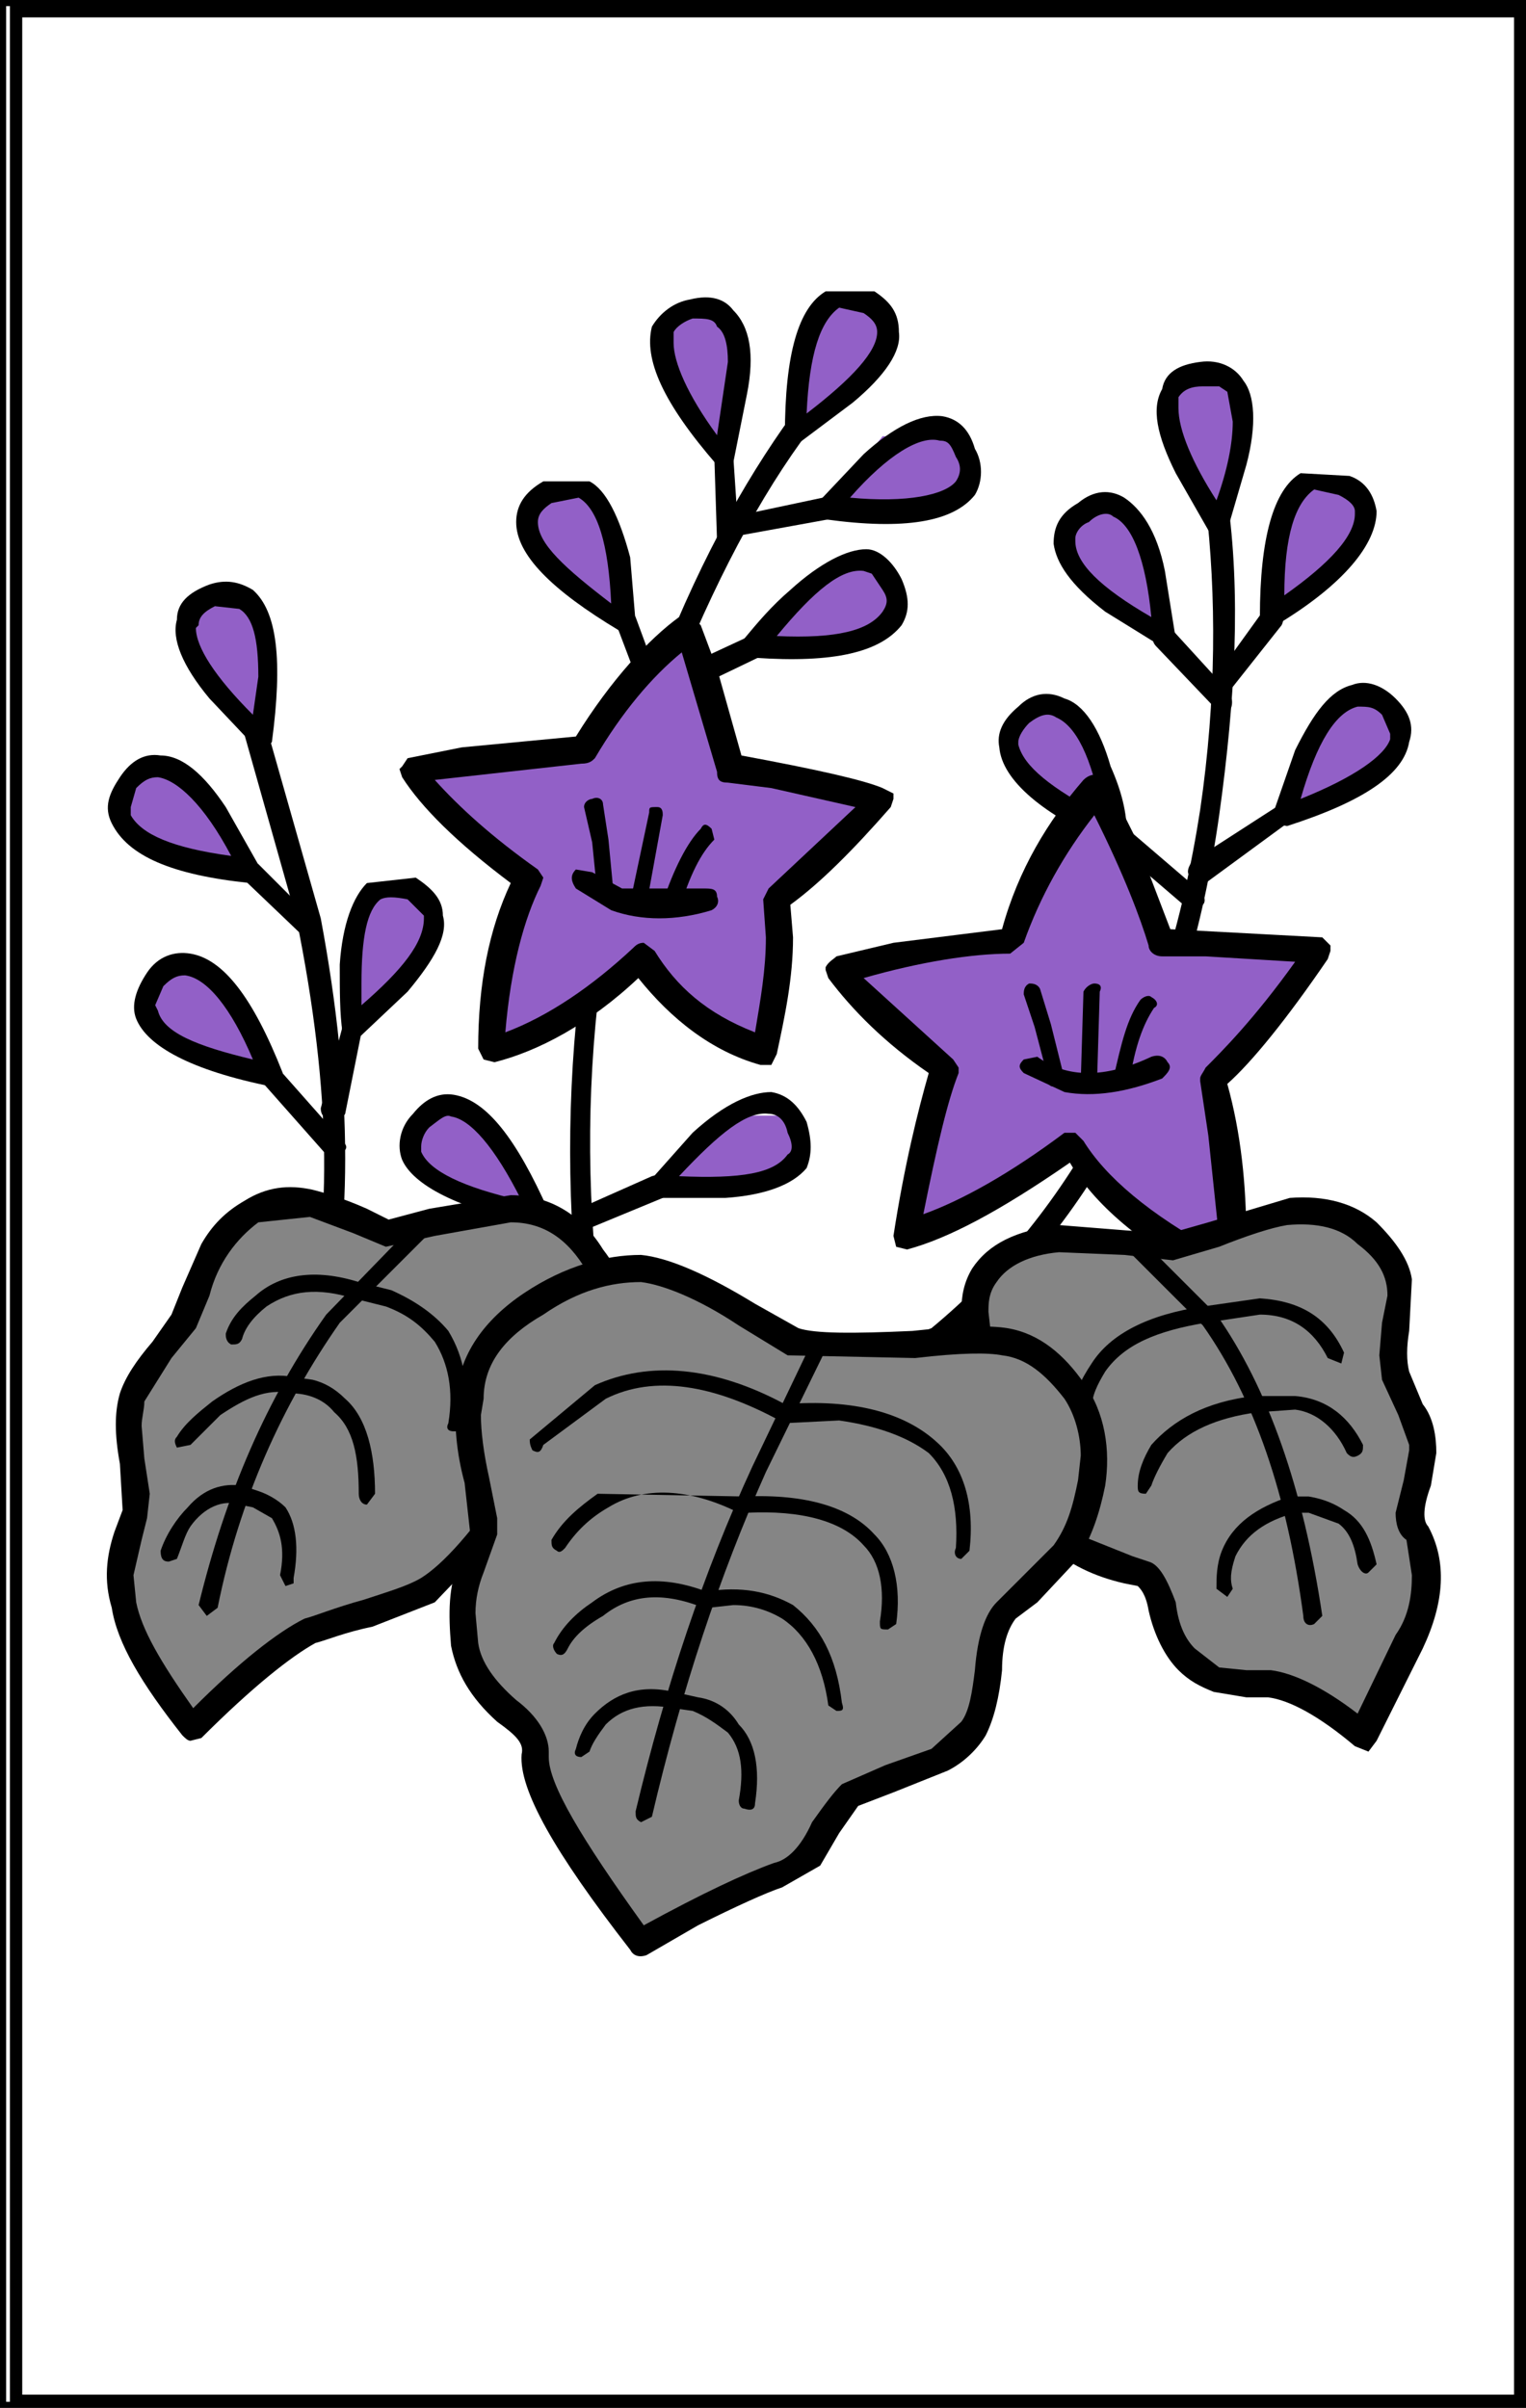 <?xml version="1.0" encoding="utf-8"?>
<!-- Generator: Adobe Illustrator 13.0.0, SVG Export Plug-In . SVG Version: 6.00 Build 14948)  -->
<!DOCTYPE svg PUBLIC "-//W3C//DTD SVG 1.1//EN" "http://www.w3.org/Graphics/SVG/1.1/DTD/svg11.dtd">
<svg version="1.1" id="圖層_1" xmlns="http://www.w3.org/2000/svg" xmlns:xlink="http://www.w3.org/1999/xlink" x="0px" y="0px"
	 width="372px" height="587px" viewBox="0 0 372 587" enable-background="new 0 0 372 587" xml:space="preserve">
<rect x="0" y="0" width="372" height="587" fill="#333333" stroke="none"/>
<rect width="372" height="587" style="fill:rgb(255,255,255);stroke-width:3;stroke:rgb(0,0,0)" />
<rect width="372" height="587" style="fill:rgb(255,255,255);stroke-width:3;stroke:rgb(0,0,0)" />
<rect width="372" height="587" style="fill:rgb(255,255,255);stroke-width:3;stroke:rgb(0,0,0)" />
<path id="PATH77" fill="none" stroke="#000000" stroke-width="3" stroke-miterlimit="100" d="M370.59,585.26H3.92V2.74h366.67
	V585.26L370.59,585.26z"/>
<g>
	<g>
		<path d="M61.65,165.646c0-1.984-1.983-1.984-3.308-1.984c-1.984,0.659-1.984,1.984-1.984,3.967l15.879,56.242
			c8.601,42.35,9.263,77.416,0.663,105.208c0,1.983,0,3.308,1.983,3.308c1.325,1.318,3.309,0,3.309-1.324
			c7.941-29.109,7.941-64.842,0-107.191L61.65,165.646z"/>
	</g>
	<g>
		<path fill="#9260C7" d="M64.296,180.204l0.663-19.85c-0.663-13.233-5.292-17.866-13.233-14.558
			c-8.601,2.643-8.601,9.259-1.321,19.85L64.296,180.204z"/>
	</g>
	<g>
		<path d="M61.65,143.812c-3.308-1.99-6.617-2.649-10.587-1.324c-5.292,1.983-7.938,4.633-7.938,8.6
			c-1.324,4.633,1.322,11.25,7.938,19.191l11.25,11.909l2.646,0.666l1.325-1.99C68.929,161.013,67.604,149.104,61.65,143.812z
			 M52.387,147.78l5.955,0.659c3.308,1.99,4.633,7.282,4.633,16.542l-1.325,9.266c-9.263-9.266-13.896-16.542-13.896-21.168
			l0.662-0.666C48.417,150.429,49.741,149.104,52.387,147.78z"/>
	</g>
	<g>
		<path fill="#9260C7" d="M61.65,212.628l-10.587-17.207c-7.938-9.925-14.555-11.25-19.85-4.633
			c-4.63,7.275-1.321,12.574,10.587,17.201L61.65,212.628z"/>
	</g>
	<g>
		<path d="M55.033,196.746c-5.292-7.941-10.587-12.574-15.879-12.574c-3.971-0.659-7.279,1.325-9.925,5.298
			c-2.646,3.967-3.971,7.276-1.984,11.243c3.968,7.941,14.555,12.574,33.743,14.558l1.987-1.325l0.663-1.984L55.033,196.746z
			 M31.875,198.729v-1.983l1.325-4.633c1.984-1.984,3.308-2.643,5.292-2.643c4.633,0.659,11.25,6.617,17.866,19.185
			C41.8,206.67,34.521,203.362,31.875,198.729z"/>
	</g>
	<g>
		<path d="M62.975,210.638c-1.325-0.659-2.646-0.659-3.308,0c-1.325,1.325-1.325,2.649,0,3.968l14.555,13.899h3.308
			c1.325-1.325,1.325-1.984,0-3.309L62.975,210.638z"/>
	</g>
	<g>
		<path fill="#9260C7" d="M86.133,231.147c-1.324,5.958-1.324,12.574,0,19.85l13.896-14.552c7.938-9.925,7.938-16.542,0-19.85
			C92.087,213.287,87.455,218.579,86.133,231.147z"/>
	</g>
	<g>
		<path d="M101.35,213.946l-11.909,1.325c-3.309,3.308-5.955,9.925-6.617,19.85c0,6.617,0,11.909,0.662,16.542l1.322,1.984
			l2.646-0.659l11.912-11.25c6.617-7.941,9.925-13.899,8.601-18.525C107.967,219.245,105.321,216.596,101.35,213.946z
			 M103.337,223.212v0.659c0,5.958-5.295,12.574-15.22,21.175v-5.292c0-11.25,1.325-17.866,4.633-20.509
			c1.322-0.666,3.309-0.666,6.617,0L103.337,223.212z"/>
	</g>
	<g>
		<path d="M86.133,248.354c-1.324,0-1.987,0-2.646,1.984l-5.295,19.85c0,1.325,0.662,2.649,2.646,2.649
			c1.325,0.659,2.649,0,3.308-1.325l3.971-19.85C88.779,249.679,88.117,248.354,86.133,248.354z"/>
	</g>
	<g>
		<path fill="#9260C7" d="M66.283,262.912c-1.987-6.617-5.295-13.233-9.263-17.866c-7.279-11.25-13.896-13.233-19.191-6.617
			c-5.955,6.617-2.646,13.233,9.266,17.866C53.05,259.604,59.667,261.587,66.283,262.912z"/>
	</g>
	<g>
		<path d="M46.433,232.478c-3.971-0.666-7.941,0.659-10.587,4.626c-2.646,3.968-3.971,7.941-2.646,11.25
			c2.646,6.617,13.233,12.568,33.083,16.542l1.983-0.666l0.663-2.643C61.65,243.062,54.371,233.796,46.433,232.478z M39.816,240.413
			c1.984-1.984,3.308-2.649,5.292-2.649c5.295,0.666,11.25,7.948,16.542,20.516c-13.896-3.309-21.833-6.617-23.158-11.909
			l-0.662-1.325L39.816,240.413z"/>
	</g>
	<g>
		<path d="M68.267,260.922l-3.308-0.659c-1.984,1.325-1.984,2.649-0.663,3.968l15.221,17.207c1.321,1.325,2.646,1.325,3.308,0
			c1.984-1.325,1.984-1.984,0.662-3.308L68.267,260.922z"/>
	</g>
	<g>
		<path fill="#9260C7" d="M131.125,295.996l-9.263-17.201c-7.279-10.591-13.896-12.574-19.188-5.958
			c-5.295,7.275-1.987,13.233,9.925,17.86L131.125,295.996z"/>
	</g>
	<g>
		<path d="M100.688,271.513c-3.309,3.308-3.968,7.941-2.646,11.25c2.646,5.958,13.233,11.909,33.083,15.882l2.646-0.666v-2.643
			c-7.938-17.872-15.217-27.132-23.158-28.457C106.646,266.221,103.337,268.204,100.688,271.513z M102.675,279.454
			c0-1.324,0.662-3.308,1.983-4.633c2.646-1.983,3.971-3.308,5.295-2.643c4.63,0.659,10.584,7.275,17.201,20.509
			c-14.555-3.308-22.496-7.275-24.479-11.915V279.454z"/>
	</g>
	<g>
		<path d="M199.278,97.496l-3.971,0.659c-11.912,15.882-23.82,36.392-34.408,63.517c-20.512,53.599-26.466,109.841-18.525,167.407
			c0,1.983,1.322,2.649,2.646,2.649l2.646-3.309c-8.601-56.907-2.646-111.824,17.866-164.758
			c10.587-25.808,21.834-46.316,34.404-62.199C200.6,99.479,200.6,98.813,199.278,97.496z"/>
	</g>
	<g>
		<path fill="#9260C7" d="M193.983,106.096l15.221-12.567c8.6-9.266,9.925-15.883,1.983-19.85c-7.279-3.974-12.571,0-15.88,12.568
			C194.646,92.197,193.983,99.479,193.983,106.096z"/>
	</g>
	<g>
		<path d="M192,108.08h2.646l13.233-9.925c7.941-6.617,11.909-12.574,11.25-17.201c0-4.633-1.987-7.276-5.958-9.925h-11.908
			c-6.617,3.967-9.926,15.217-9.926,35.067L192,108.08z M204.57,74.996l5.955,1.325c1.986,1.325,3.308,2.643,3.308,4.633
			c0,4.626-5.954,11.243-17.203,19.85C197.292,86.246,199.938,78.305,204.57,74.996z"/>
	</g>
	<g>
		<path fill="#9260C7" d="M176.779,111.388l3.309-19.85c1.325-12.574-2.646-17.86-11.247-16.542
			c-7.941,1.99-9.925,8.607-3.971,19.85L176.779,111.388z"/>
	</g>
	<g>
		<path d="M178.767,75.655c-1.987-2.643-5.295-3.967-10.587-2.643c-3.971,0.666-7.279,3.308-9.263,6.617
			c-1.987,7.941,2.646,18.525,15.879,33.749l1.983,0.659l1.987-1.325l3.308-16.542C184.059,86.246,182.737,79.629,178.767,75.655z
			 M174.796,79.629c1.983,1.325,2.646,4.633,2.646,8.6l-2.646,17.866c-7.279-9.925-10.587-17.866-10.587-22.493v-2.649
			c0.662-1.325,2.646-2.649,4.633-3.309C172.15,77.646,174.133,77.646,174.796,79.629z"/>
	</g>
	<g>
		<path d="M178.767,111.388l-2.646-1.983c-1.987,0-2.649,0.666-1.987,1.983l0.663,20.509c0,1.99,0.662,2.649,2.646,2.649
			c1.325-0.659,2.646-1.318,2.646-3.309L178.767,111.388z"/>
	</g>
	<g>
		<path fill="#9260C7" d="M152.3,151.747l-2.646-19.85c-3.309-12.568-8.604-15.876-15.883-11.902
			c-7.938,3.968-6.617,10.584,2.649,19.85L152.3,151.747z"/>
	</g>
	<g>
		<path d="M154.283,153.737c0.663,0,0.663-1.325,0.663-1.99l-1.325-15.876c-2.646-9.925-5.954-16.542-9.925-18.525H132.45
			c-4.633,2.649-6.617,5.958-6.617,9.925c0,7.935,8.601,16.542,25.142,26.467H154.283z M141.05,121.313
			c4.633,2.649,7.279,11.25,7.941,25.808c-11.25-8.607-17.866-14.558-17.866-19.85c0-1.99,1.325-3.308,3.309-4.633L141.05,121.313z"
			/>
	</g>
	<g>
		<path d="M154.946,150.429c-0.663-1.325-1.984-1.325-3.309-1.325c-1.983,0.666-2.646,1.984-1.324,3.309l9.266,24.483
			c0.659,1.984,1.984,2.649,3.309,1.984c1.983-0.666,1.983-1.984,1.321-3.309L154.946,150.429z"/>
	</g>
	<g>
		<path fill="#9260C7" d="M201.263,123.699h19.85c13.233-1.656,17.204-7.448,14.558-16.542l-20.512-0.824L201.263,123.699z"/>
	</g>
	<g>
		<path d="M198.616,124.621l2.646,1.99c19.188,2.643,31.1,0.659,36.392-5.958c1.983-3.308,1.983-7.941,0-11.25
			c-1.325-4.633-3.971-7.282-7.941-7.941c-5.292-0.659-11.909,2.649-19.188,9.266l-11.247,11.909
			C197.954,123.303,197.954,123.962,198.616,124.621z M233.021,111.388c1.324,1.99,1.324,3.968,0,5.958
			c-2.646,3.308-11.909,5.292-25.805,3.967c9.263-10.584,17.204-15.217,21.837-13.893
			C231.037,107.42,231.699,108.08,233.021,111.388z"/>
	</g>
	<g>
		<path d="M203.908,123.303c0-1.99-1.983-2.649-3.309-1.99l-21.833,4.633c-1.987,0-2.646,1.325-1.987,3.309
			c0,1.325,1.325,1.983,3.309,1.325l21.837-3.968C203.908,125.946,204.57,124.621,203.908,123.303z"/>
	</g>
	<g>
		<path fill="#9260C7" d="M184.059,157.705l19.85-0.659c12.571-1.99,17.204-6.617,13.896-14.558
			c-3.971-7.941-10.587-7.941-20.512,0.666C192,147.121,188.029,152.413,184.059,157.705z"/>
	</g>
	<g>
		<path d="M181.413,155.721c0,1.325,0,1.984,0,3.309l2.646,1.325c19.188,1.318,30.438-1.325,35.729-7.941
			c1.986-3.309,1.986-6.617,0-11.25c-1.984-3.968-5.292-7.276-8.601-7.276c-4.633,0-11.25,3.308-18.525,9.925
			C188.029,147.78,184.721,151.747,181.413,155.721z M212.512,139.845l2.646,3.967c1.321,1.984,1.321,3.309,0,5.292
			c-3.309,4.633-11.25,6.617-25.805,5.951c9.263-11.243,15.88-16.542,21.172-15.876L212.512,139.845z"/>
	</g>
	<g>
		<path d="M186.704,156.386c-1.321-1.99-1.983-2.649-3.967-1.331l-18.528,8.607c-1.984,0.659-1.984,1.984-0.663,3.309
			c0,1.983,1.325,1.983,3.309,1.983l17.866-8.6C186.704,159.029,187.367,157.705,186.704,156.386z"/>
	</g>
	<g>
		<path fill="#9260C7" d="M160.238,289.244l20.512-0.783c12.571-1.581,17.204-7.075,13.896-16.505h-20.512L160.238,289.244z"/>
	</g>
	<g>
		<path d="M196.63,273.496c-1.984-3.967-4.63-6.617-8.601-7.275c-4.633,0-11.25,2.649-19.188,9.925l-10.587,11.909v2.643
			l1.984,1.331h16.542c9.925-0.666,16.542-3.309,19.851-7.282C197.954,281.438,197.954,278.129,196.63,273.496z M192,276.146
			c1.321,2.649,1.321,4.626,0,5.292c-3.309,4.633-11.25,5.951-26.467,5.292c9.925-10.584,16.542-15.882,21.834-15.217
			C189.354,271.513,191.337,272.837,192,276.146z"/>
	</g>
	<g>
		<path d="M162.887,288.054c-1.325-1.325-1.987-1.984-3.971-1.325l-17.866,7.941c-1.984,1.325-2.646,2.643-1.984,3.974
			c1.321,1.978,2.646,1.978,3.308,1.318l19.188-7.935C162.887,291.363,163.546,290.038,162.887,288.054z"/>
	</g>
	<g>
		<path d="M299.188,121.313c-0.659-1.984-1.983-1.984-3.308-1.984c-1.984,0-2.646,1.325-1.984,3.309
			c2.646,22.493,2.646,47.641-1.324,74.767c-8.601,55.583-30.435,97.266-65.505,126.375c-1.983,0.666-1.983,1.99-0.662,3.974h3.971
			c36.392-29.775,58.888-72.783,66.829-129.025C301.175,170.279,302.496,144.471,299.188,121.313z"/>
	</g>
	<g>
		<path fill="#9260C7" d="M297.204,127.93c2.646-6.617,3.971-13.233,5.292-19.191c1.987-12.568-1.321-18.519-9.925-17.86
			c-8.601,1.318-10.584,7.276-5.292,19.85L297.204,127.93z"/>
	</g>
	<g>
		<path d="M292.571,88.229c-5.292,0.659-8.601,2.649-9.263,6.617c-2.646,4.633-1.321,11.25,3.309,20.509l7.94,13.899
			c0.663,1.325,1.984,1.325,2.646,1.325l1.983-1.325l4.633-15.876c2.646-9.925,1.984-17.207-0.662-20.516
			C301.175,89.554,297.204,87.57,292.571,88.229z M299.188,95.505l1.325,7.282c0,5.292-1.325,11.909-3.971,19.185
			c-5.954-9.26-9.263-17.201-9.263-22.493v-2.643c1.324-1.99,3.309-2.649,5.954-2.649h3.971L299.188,95.505z"/>
	</g>
	<g>
		<path fill="#9260C7" d="M309.775,150.429l15.879-12.574c8.604-9.266,9.266-15.882,1.325-19.85
			c-7.279-3.967-12.571,0-15.218,12.575C310.438,137.195,309.775,143.812,309.775,150.429z"/>
	</g>
	<g>
		<path d="M328.963,116.021l-11.909-0.666c-6.616,3.974-9.925,15.882-9.925,35.073l1.983,1.984h1.987
			c16.542-9.925,24.479-19.85,24.479-27.792C334.92,120.654,332.934,117.346,328.963,116.021z M330.287,124.621v0.659
			c0,5.299-5.954,11.915-17.204,19.85c0-14.551,2.646-22.493,7.279-25.801l5.954,1.325
			C328.963,121.972,330.287,123.303,330.287,124.621z"/>
	</g>
	<g>
		<path d="M311.1,148.438c-0.662-1.318-1.987-1.318-3.309,0.666l-11.911,16.542c-1.322,1.325-1.322,1.983,0.662,3.308
			c1.324,1.325,2.646,1.325,3.308-0.666l12.571-15.876C313.083,151.088,313.083,149.77,311.1,148.438z"/>
	</g>
	<g>
		<path fill="#9260C7" d="M312.421,198.729l18.528-7.941c11.247-5.958,13.233-11.909,7.279-18.525
			c-5.957-5.951-11.912-3.309-18.528,7.941L312.421,198.729z"/>
	</g>
	<g>
		<path d="M343.521,180.863c1.325-3.967,0-7.275-3.308-10.584c-3.309-3.308-7.279-4.633-10.588-3.308
			c-5.292,1.318-9.263,6.617-13.896,15.882l-5.292,15.21v2.649l3.309,0.659C332.271,195.421,342.196,188.804,343.521,180.863z
			 M338.888,178.879v1.325c-1.321,3.967-8.601,9.266-21.834,14.551c3.971-13.893,8.601-21.168,13.896-22.493
			c2.646,0,3.971,0,5.955,1.983L338.888,178.879z"/>
	</g>
	<g>
		<path d="M314.408,197.405c-0.662-1.984-1.987-1.984-3.309-0.659l-20.512,13.233c-1.325,1.983-1.325,3.308,0,3.967
			c0,1.325,1.983,1.99,3.308,1.325l19.851-14.558C315.729,200.054,315.729,198.729,314.408,197.405z"/>
	</g>
	<g>
		<path fill="#9260C7" d="M250.225,174.246c-7.278,5.299-5.954,11.25,4.634,19.191l17.862,9.925l-5.292-19.191
			C262.796,172.263,256.842,168.954,250.225,174.246z"/>
	</g>
	<g>
		<path d="M274.708,203.362c0-5.299-1.324-10.584-3.971-16.542c-2.646-9.266-6.616-15.223-11.25-16.542
			c-3.967-1.99-7.938-1.325-11.246,1.984c-3.971,3.308-5.295,6.617-4.633,9.925c0.662,7.941,10.587,16.542,27.791,23.824
			l2.646-0.666C274.708,205.346,275.37,204.021,274.708,203.362z M250.888,176.236c2.646-1.99,4.633-2.649,6.616-1.331
			c4.633,1.99,8.601,9.266,11.25,23.824c-12.574-6.616-19.191-11.909-20.513-17.207v-0.659
			C248.241,179.545,249.563,177.555,250.888,176.236z"/>
	</g>
	<g>
		<path d="M293.233,220.563c0.662-0.659,0.662-1.984-0.662-3.309l-18.525-15.882l-3.309,0.666c-1.324,0.666-1.324,1.984,0,3.308
			l18.525,15.876L293.233,220.563z"/>
	</g>
	<g>
		<path fill="#9260C7" d="M283.971,155.721c0-6.617-1.324-13.233-3.309-19.85c-3.971-11.909-9.925-15.876-16.541-11.25
			c-7.279,4.633-6.617,11.25,3.308,19.85L283.971,155.721z"/>
	</g>
	<g>
		<path d="M283.971,139.179c-1.983-9.925-5.954-15.217-9.925-17.866c-3.309-1.984-7.279-1.984-11.25,1.325
			c-4.63,2.643-5.954,5.951-5.954,9.925c0.662,4.633,3.971,9.925,12.571,16.542l13.896,8.601h2.646l0.663-1.984L283.971,139.179z
			 M271.399,125.946c4.63,1.984,7.938,10.591,9.263,24.483c-12.57-7.275-18.525-13.233-18.525-18.532v-0.659
			c0-1.318,1.321-3.308,3.309-3.967C267.429,125.28,270.075,124.621,271.399,125.946z"/>
	</g>
	<g>
		<path d="M299.85,172.928c0.663-0.666,0.663-2.649,0-3.974l-13.896-15.217h-3.308c-1.984,1.318-1.984,2.649-0.659,3.967
			l13.893,14.558L299.85,172.928z"/>
	</g>
	<g>
		<path fill="#9260C7" d="M113.262,184.831l-12.574,2.649c5.295,8.607,14.558,17.866,28.454,26.467
			c-6.617,11.25-9.263,25.148-9.263,41.69c12.571-2.649,24.479-9.925,37.05-22.499c3.971,7.276,9.925,13.233,17.867,18.525
			l11.908,4.633l3.309-26.466l-0.659-10.584c6.617-4.639,15.217-12.574,25.143-24.489l-23.159-5.286l-13.233-1.99l-6.617-23.158
			l-3.308-11.243c-8.601,5.951-17.204,15.876-26.467,29.775L113.262,184.831z"/>
	</g>
	<g>
		<path d="M168.841,150.429h-3.308c-7.279,5.292-16.542,15.217-25.146,29.116l-27.788,2.643l-13.233,2.643l-1.325,1.99l-0.662,0.659
			l0.662,1.99c4.633,7.276,13.233,15.876,26.467,25.801c-5.292,11.25-7.938,24.483-7.938,40.365l1.321,2.643l2.646,0.666
			c10.587-2.649,23.159-9.266,35.07-20.516c7.938,9.925,17.863,17.866,29.775,21.175h2.646l1.324-2.649
			c1.983-9.266,3.968-18.525,3.968-28.45l-0.659-7.941c7.275-5.292,15.217-13.233,24.479-23.817l0.662-1.99v-1.318l-2.646-1.324
			c-4.633-1.984-16.542-4.633-34.408-7.941l-5.954-21.168l-3.971-10.59L168.841,150.429z M131.125,211.962
			c-11.246-7.941-19.188-15.217-25.142-21.833l35.729-3.967c1.984,0,2.646-0.666,3.308-1.331
			c6.617-11.243,13.896-19.85,21.175-25.801l8.601,29.109c0,1.99,0.662,2.649,2.646,2.649l10.587,1.325l20.512,4.633l-21.174,19.85
			l-1.322,2.649l0.659,9.26c0,7.941-1.321,15.217-2.646,23.158c-11.909-4.633-19.188-11.25-24.48-19.85l-2.649-1.983
			c-1.321,0-1.983,0.659-2.646,1.318c-9.925,9.266-20.512,16.542-31.096,20.516c1.321-15.876,4.63-27.792,8.601-35.726l0.662-1.99
			L131.125,211.962z"/>
	</g>
	<g>
		<path d="M144.358,212.628l-3.971-0.666c-1.321,1.325-1.321,2.643,0,4.633l8.604,5.292c7.279,2.643,15.879,2.643,24.48,0
			c1.325-0.666,1.987-1.984,1.325-3.309c0-1.983-1.325-1.983-3.309-1.983h-19.85L144.358,212.628z"/>
	</g>
	<g>
		<path d="M147.004,196.086c0-1.331-1.321-1.99-2.646-1.331c-0.662,0-1.984,0.666-1.984,1.99l1.984,8.6l1.325,13.233
			c0,1.325,0.662,1.325,1.984,1.325l1.987-1.325l-1.325-13.899L147.004,196.086z"/>
	</g>
	<g>
		<path d="M160.238,196.746c-1.984,0-1.984,0-1.984,1.318l-4.633,21.84c-0.659,1.318,0,1.984,1.325,2.649l2.646-1.99l3.971-21.834
			C161.563,198.063,161.563,196.746,160.238,196.746z"/>
	</g>
	<g>
		<path d="M173.471,202.038c-1.321-1.325-1.984-1.325-2.646,0c-3.309,3.308-6.617,9.925-9.263,17.866c0,1.984,0,2.649,1.325,3.309
			c1.321,0,1.983,0,2.646-1.325c2.646-8.601,5.292-13.899,8.6-17.208L173.471,202.038z"/>
	</g>
	<g>
		<path fill="#9260C7" d="M299.85,311.213c0.663-7.282,0.663-17.207-0.662-30.441l-3.308-17.86
			c5.295-3.967,13.896-14.558,25.145-31.1l-23.82-1.983h-13.896c-1.984-5.958-4.63-13.233-9.263-23.159l-6.617-14.558
			c-9.263,10.59-16.541,23.158-21.174,37.057l-27.126,3.967l-14.559,3.308c5.955,7.935,13.896,15.883,25.805,23.817
			c-3.309,9.266-6.616,22.5-9.263,41.024c9.263-2.643,23.158-9.924,40.362-21.833c3.309,6.617,10.588,14.552,22.496,21.833
			L299.85,311.213z"/>
	</g>
	<g>
		<path d="M285.295,226.521l-8.604-22.499l-6.616-13.233l-2.646-1.984c-0.662,0-1.983,0-3.308,1.325
			c-8.601,9.925-15.88,21.833-19.851,36.392l-26.467,3.309l-13.896,3.308c-0.662,0.659-1.983,1.318-2.646,2.649v0.659l0.662,1.984
			c5.954,7.941,13.896,15.876,24.479,23.158c-2.646,9.26-5.954,22.493-8.601,39.7l0,0l0.663,2.644l2.646,0.665
			c9.925-2.643,22.496-9.26,39.7-21.174c6.616,11.25,19.188,21.174,37.054,30.434h3.309l1.983-2.643l0.662-9.26
			c0-13.233-1.324-25.808-4.633-37.723c5.958-5.286,14.559-15.876,24.483-30.434l0.662-1.984v-1.325l-1.987-1.983L285.295,226.521z
			 M283.309,233.137h10.587l21.834,1.318c-9.925,13.898-17.863,21.84-21.834,25.807c-0.662,1.325-1.324,1.99-1.324,2.649v0.659
			l1.986,13.233l2.646,25.148v3.309c-17.204-9.266-27.791-18.532-33.083-27.132l-1.984-1.984h-2.649
			c-13.232,9.925-25.142,16.542-34.404,19.851c3.309-16.542,5.954-27.792,8.601-34.409v-1.325l-1.321-1.983l-21.837-19.85
			c13.896-3.974,26.467-5.951,35.729-5.951l3.308-2.649c3.971-11.25,9.925-21.84,17.204-31.1
			c7.279,14.558,11.25,25.142,13.233,31.759C280,231.813,281.324,233.137,283.309,233.137z"/>
	</g>
	<g>
		<path d="M284.633,258.945c-0.662-1.331-1.986-1.99-3.971-1.331c-11.249,5.298-20.512,5.298-27.791,0l-3.309,0.666
			c-1.321,1.325-1.321,1.983,0,3.308l9.925,4.633c7.279,1.318,15.221,0,23.821-3.309
			C284.633,261.587,285.954,260.263,284.633,258.945z"/>
	</g>
	<g>
		<path d="M253.533,241.072c-0.662-1.318-1.983-1.318-2.646-1.318c-1.325,0.659-1.325,1.984-1.325,2.649l2.649,7.935l3.309,12.574
			c0,1.984,0.659,1.984,1.983,1.984l1.983-1.984l-3.308-13.233L253.533,241.072z"/>
	</g>
	<g>
		<path d="M266.767,239.754c-0.662,0-1.983,0.659-2.646,1.984l-0.663,21.833c0,1.325,0.663,2.649,1.325,2.649l2.646-2.649
			l0.663-21.833C268.754,240.413,268.092,239.754,266.767,239.754z"/>
	</g>
	<g>
		<path d="M280.662,243.062c-0.662-0.659-1.983,0-2.646,0.659c-3.309,4.633-4.633,10.584-6.617,19.191l1.984,1.984l1.986-1.325
			c1.321-8.601,3.309-13.893,5.954-17.86C282.646,245.046,281.987,243.721,280.662,243.062z"/>
	</g>
	<g>
		<path fill="#858585" d="M340.875,319.154c1.321-7.276-1.325-13.233-7.279-18.532c-6.616-5.286-15.879-6.616-26.467-3.309
			l-21.834,6.617l-11.911-1.318l-15.218-0.659c-11.249,1.318-18.528,5.951-20.512,13.233c-0.662,3.968,0,7.935,0.662,11.902
			l1.321,6.616c1.324,7.282,3.971,15.224,7.941,24.489c3.309,9.926,9.263,17.201,16.542,20.51l14.558,5.292l4.63,7.941
			c1.324,5.957,3.309,9.925,5.954,12.574c3.309,2.643,5.958,4.626,9.266,5.285l11.247,0.666c5.954,0.665,13.896,5.292,23.158,13.233
			l10.587-23.159c5.292-9.925,5.954-19.184,1.984-26.466c-1.984-2.644-1.984-5.951-1.322-9.926l2.646-10.59
			c0-2.644,0-5.951-1.324-7.936l-5.292-10.584C339.55,333.705,340.213,327.754,340.875,319.154z"/>
	</g>
	<g>
		<path d="M314.408,292.028l-19.851,5.95l-9.263,2.644l-10.587-0.659l-16.542-1.318c-10.587,1.318-17.204,4.627-21.174,10.584
			c-1.984,3.309-2.646,6.617-2.646,10.584l0.662,7.941c0,5.951,3.309,16.542,9.263,31.759c5.292,14.559,15.217,23.158,29.775,26.467
			l3.309,0.659c0.662,0.666,1.983,1.99,2.646,5.958c1.324,5.957,3.971,11.249,7.279,14.558c2.646,2.643,5.292,3.974,8.601,5.292
			l7.94,1.324h5.292c5.296,0.666,12.575,4.634,21.175,11.909l3.309,1.324l1.983-2.643l11.25-22.499
			c5.292-11.25,5.954-21.175,1.324-29.775c-1.324-1.324-1.324-4.633,0.659-9.925l1.325-7.941c0-3.974-0.663-8.601-3.309-11.908
			l-3.309-7.941c-0.662-2.643-0.662-5.951,0-9.925l0.662-12.568c-0.662-4.64-3.97-9.266-8.604-13.899
			C330.287,293.346,323.009,291.363,314.408,292.028z M313.746,298.645c7.278-0.666,13.233,0.659,17.203,4.627
			c5.293,3.967,7.279,7.941,7.279,12.574l-1.324,6.616l-0.662,7.936l0.662,5.957l3.971,8.607l2.646,7.275v1.318l-1.324,7.282
			l-1.983,7.941c0,2.648,0.662,5.292,2.646,6.616l1.324,8.601c0,4.633-0.662,9.925-3.97,14.558l-9.264,19.191
			c-8.604-6.617-15.879-9.926-21.174-10.591h-5.955l-6.616-0.666l-5.954-4.626c-1.987-1.99-3.971-5.299-4.633-11.25
			c-1.984-5.292-3.971-9.259-6.617-9.925l-3.971-1.324l-13.233-5.292c-5.292-3.309-9.263-9.26-12.571-16.542
			c-3.308-9.26-5.954-17.207-7.278-23.158l-1.321-7.282v-1.318l-0.663-5.958c0-1.983,0-4.626,1.984-7.275
			c2.649-3.968,7.941-6.616,15.22-7.275l15.88,0.659l11.908,1.317l11.25-3.308C303.82,301.287,309.775,299.304,313.746,298.645z"/>
	</g>
	<g>
		<path d="M277.354,301.287c-1.325,0-1.984,0-3.309,1.325c0,1.318,0,1.983,1.324,2.649l17.863,17.859
			c12.571,17.866,20.513,41.024,24.483,70.8c0,1.983,1.321,2.643,2.646,1.983l1.983-1.983c-4.629-31.1-13.233-55.576-25.804-73.449
			L277.354,301.287z"/>
	</g>
	<g>
		<path d="M307.129,316.505l-13.896,1.99c-13.233,1.977-22.496,6.616-27.129,13.892c-2.646,3.968-4.63,7.936-3.968,11.243
			c0.659,1.332,1.321,1.99,1.984,1.99l1.983-1.99c0-3.308,1.324-5.95,3.309-9.259c4.633-6.617,12.574-9.925,24.482-11.909
			l13.233-1.99c7.941,0,13.233,3.975,16.542,10.591l3.309,1.324l0.662-2.648C323.671,321.138,317.054,317.164,307.129,316.505z"/>
	</g>
	<g>
		<path d="M315.729,340.322h-9.925c-11.909,1.331-19.851,5.957-25.143,11.915c-1.983,3.309-3.308,6.616-3.308,9.925
			c0,1.318,0,1.983,1.983,1.983l1.324-1.983c0.662-1.99,1.984-4.633,3.971-7.941c4.63-5.292,11.909-8.601,21.834-9.925l9.263-0.666
			c5.295,0.666,9.925,4.64,12.574,10.591c0.659,0.666,1.321,1.325,2.646,0.666c1.322-0.666,1.322-1.331,1.322-2.649
			C328.963,345.62,323.671,340.987,315.729,340.322z"/>
	</g>
	<g>
		<path d="M319.038,364.812h-4.63c-7.941,2.643-13.896,6.616-16.542,13.233c-1.324,3.309-1.324,6.616-1.324,9.26l2.646,1.983
			l1.325-1.983c-0.663-1.984-0.663-3.975,0.662-7.941c2.646-5.292,7.279-8.601,14.555-10.584h3.309l7.278,2.648
			c2.646,1.978,3.971,5.286,4.633,9.926c0.663,1.977,1.984,2.643,2.646,1.977l1.983-1.977c-1.321-5.958-3.308-10.591-7.938-13.233
			C325.654,366.789,323.009,365.471,319.038,364.812z"/>
	</g>
	<g>
		<path fill="#858585" d="M49.741,308.569l-4.633,13.233l-6.617,8.595c-2.646,3.308-4.63,7.282-5.954,10.59
			c-1.325,3.309-1.325,7.941-0.663,13.899c1.325,6.616,1.325,11.902,1.325,13.893l-3.308,9.925
			c-0.663,3.308-0.663,7.935,0.662,12.574c1.321,7.935,6.617,17.859,15.879,29.774c13.233-12.574,22.496-19.85,28.45-23.158
			c3.309-1.331,8.604-3.308,15.879-4.64c6.617-1.977,10.587-3.967,13.896-5.95c4.633-3.309,12.571-11.909,22.496-25.802
			l24.483-35.732l-4.633-15.224c-5.292-9.925-12.571-15.876-22.496-15.876l-17.204,3.308l-12.571,2.644l-13.896-5.951l-19.188,0.665
			C56.358,298.645,52.387,303.271,49.741,308.569z"/>
	</g>
	<g>
		<path d="M44.446,313.855l-2.646,6.616l-4.63,6.617c-3.971,4.64-6.617,8.606-7.941,12.574c-1.325,4.633-1.325,9.925,0,17.2
			l0.663,11.257l-1.987,5.285c-1.983,5.958-2.646,11.915-0.659,18.532c1.322,8.6,7.276,18.525,17.201,31.093
			c0.662,0.666,1.324,1.331,1.987,1.331l2.646-0.665c12.571-12.568,21.833-19.851,27.791-23.159
			c2.646-0.665,7.276-2.643,13.893-3.974l15.22-5.951l14.555-15.217l8.604-11.915l25.804-35.727v-2.643
			c-0.663-7.282-3.309-14.564-7.941-20.516c-5.292-8.6-13.233-13.233-22.496-13.233l-19.85,3.308l-9.925,2.643l-5.292-2.643
			c-5.955-2.643-10.587-3.974-13.233-4.633c-5.954-1.318-11.25-0.659-16.542,2.649c-4.633,2.649-7.941,5.958-10.587,10.584
			L44.446,313.855z M51.063,315.846c1.987-7.941,6.616-13.893,11.912-17.867l12.571-1.324l10.587,3.968l7.938,3.309l11.912-2.644
			l18.525-3.309c7.941,0,13.896,3.975,18.529,11.909c2.646,4.633,4.63,9.267,5.292,15.224l-23.821,34.401
			c-9.263,13.893-16.542,21.841-21.833,25.148c-3.309,1.978-7.941,3.309-13.896,5.286c-7.279,1.99-11.909,3.974-14.558,4.64
			c-6.617,3.308-15.879,10.584-27.126,21.827c-7.941-11.243-12.574-19.185-13.896-25.802l-0.662-6.616l1.983-8.601l1.325-5.299
			l0.662-5.951l-1.324-8.6l-0.663-7.941c0-1.984,0.663-3.975,0.663-5.951l6.617-10.591l5.954-7.282L51.063,315.846z"/>
	</g>
	<g>
		<path d="M103.996,297.979c-1.321-0.665-1.984-1.324-2.646,0l-21.833,22.493c-14.558,20.516-24.483,43.674-31.1,70.807l1.987,2.643
			l2.646-1.983c5.292-26.467,15.879-49.625,29.775-69.476l21.171-21.175V297.979z"/>
	</g>
	<g>
		<path d="M87.455,312.537c-10.584-3.309-19.188-1.99-25.142,3.309c-3.309,2.649-5.955,5.292-7.279,9.266
			c0,0.659,0,1.978,1.325,2.643c1.321,0,1.984,0,2.646-1.324c0.663-2.649,2.646-5.292,5.955-7.935
			c5.954-3.975,12.571-4.64,21.174-1.99l7.938,1.99c5.295,1.977,8.604,4.626,11.912,8.594c3.309,5.298,4.63,11.915,3.309,19.85
			c-0.663,1.331,0,1.99,1.321,1.99c1.325,0,1.987,0,1.987-1.324c1.984-9.26,0.663-16.542-3.308-23.158
			c-3.309-3.975-7.941-7.282-13.896-9.926L87.455,312.537z"/>
	</g>
	<g>
		<path d="M76.208,336.354l-4.633-0.659c-6.617-1.324-13.233,1.318-19.85,5.958c-3.309,2.643-6.617,5.285-8.601,8.594
			c-0.662,0.665-0.662,1.331,0,2.649l3.309-0.659l7.279-7.275c5.955-3.975,11.247-6.617,17.201-5.299
			c3.971,0,7.941,1.324,10.587,4.633c4.633,3.974,5.955,10.591,5.955,19.85c0,1.325,0.662,2.644,1.987,2.644l1.984-2.644
			c0-9.925-1.984-18.525-7.279-23.158C81.5,338.345,78.854,337.014,76.208,336.354z"/>
	</g>
	<g>
		<path d="M71.575,384.661c1.325-7.282,0.662-13.233-1.984-17.207c-1.987-1.983-4.633-3.309-6.617-3.974l-3.971-1.318
			c-4.633-0.659-9.263,0.659-13.233,5.292c-2.646,2.643-5.292,6.617-6.616,10.591c0,1.978,0.662,2.643,1.983,2.643l1.987-0.665
			c1.322-3.309,1.984-5.951,3.309-7.936c3.308-4.633,7.938-6.616,11.909-5.298l3.308,0.665l4.633,2.643
			c1.983,3.309,3.308,7.282,1.983,13.899l1.325,2.643l1.984-0.659V384.661z"/>
	</g>
	<g>
		<path fill="#858585" d="M156.271,309.229c-7.941,0-17.204,2.649-25.808,8.601c-9.925,5.951-15.879,13.233-15.879,22.493
			c-0.663,6.616,0,13.233,1.325,19.85c1.983,5.299,1.983,10.591,1.983,13.899l-3.971,11.249c-1.321,3.968-1.321,9.267-0.659,15.217
			c1.321,5.951,4.629,11.25,9.925,15.877c4.63,3.974,7.938,7.947,7.276,11.256c-0.659,7.275,7.941,22.492,25.145,45.651
			l13.233-6.617l21.171-9.26c3.971-1.331,7.279-4.639,9.925-9.925l7.279-9.925l15.879-5.958c7.279-3.308,11.912-6.616,14.559-10.584
			c1.324-3.308,2.646-7.947,3.308-15.223c0-5.958,1.984-11.243,4.634-13.893l11.908-11.25c3.971-4.633,6.617-11.25,8.601-19.185
			c1.324-7.947,0.662-16.541-4.63-23.158c-3.971-6.616-9.925-9.925-16.542-11.256l-25.804,0.665l-25.808-0.665l-16.542-9.925
			C168.841,311.878,161.563,309.888,156.271,309.229z"/>
	</g>
	<g>
		<path d="M156.271,305.921c-8.604,0-18.529,2.648-28.454,9.266c-9.925,6.616-15.879,15.211-16.542,25.136
			c-0.662,6.616,0,13.898,1.987,21.181l1.321,11.902l-2.646,7.282c-2.646,5.951-2.646,12.567-1.984,20.516
			c1.321,6.616,4.63,12.567,11.247,18.519c4.633,3.309,6.617,5.299,5.954,7.948c-0.659,8.594,7.941,23.817,26.467,47.635
			c0.662,1.324,1.987,1.99,3.971,1.324l12.571-7.282c9.266-4.626,16.542-7.935,20.512-9.259l9.263-5.292l4.633-7.941l4.634-6.617
			l8.6-3.308l13.233-5.293c3.971-1.989,7.279-5.298,9.263-8.606c1.987-3.968,3.309-9.26,3.971-15.876
			c0-5.951,1.325-9.925,3.309-12.567l5.292-3.975l9.925-10.59c3.309-5.286,5.296-11.243,6.617-17.86
			c1.324-8.606,0-17.866-5.292-25.148c-4.634-6.616-10.588-11.902-18.525-13.233c-3.971-0.659-11.25-0.659-23.158,0.666
			c-14.559,0.665-23.821,0.665-27.792-0.666l-10.587-5.951C172.15,310.547,162.887,306.58,156.271,305.921z M156.271,312.537
			c5.292,0.659,13.892,3.968,23.817,10.584L192,330.397l31.096,0.665c11.25-1.324,17.866-1.324,21.175-0.665
			c5.954,0.665,10.588,4.639,15.217,10.59c2.649,3.975,3.971,9.26,3.971,13.899l-0.662,5.951
			c-1.321,6.616-2.646,11.249-5.954,15.876l-8.601,8.606l-5.295,5.292c-2.646,2.643-4.63,7.941-5.292,16.542
			c-0.662,5.292-1.325,9.925-3.309,12.567l-7.279,6.617l-11.246,3.974l-10.587,4.633c-1.987,1.984-3.971,4.627-7.279,9.267
			c-2.646,5.95-5.954,9.259-9.263,9.925c-7.279,2.643-17.204,7.275-31.762,15.21c-15.217-21.168-23.158-34.401-23.158-41.018v-1.325
			c0-3.974-2.646-8.6-7.938-12.567c-5.295-4.64-8.604-9.266-9.263-13.899l-0.662-7.282c0-3.308,0.662-6.616,1.983-9.925l3.309-9.259
			v-3.975l-1.984-9.925c-1.325-5.951-1.987-11.243-1.987-15.21l0.662-3.975c0-8.601,5.295-15.217,14.558-20.516
			C141.05,314.521,148.991,312.537,156.271,312.537z"/>
	</g>
	<g>
		<path d="M200.6,326.43c-0.662-0.659-1.983-0.659-2.646,0.659l-14.558,30.44c-11.909,25.801-21.171,53.599-28.45,84.033
			c0,1.317,0,1.983,1.325,2.649l2.646-1.332c7.279-31.093,16.542-58.884,27.788-84.026l14.559-29.774L200.6,326.43z"/>
	</g>
	<g>
		<path d="M226.404,354.221c5.295,5.292,7.279,13.233,6.617,23.158c-0.659,1.325,0,2.644,1.324,2.644l1.983-1.978
			c1.325-11.256-1.321-20.516-7.938-26.467c-7.941-7.282-20.513-10.591-37.055-9.266c-17.204-9.267-33.083-10.584-46.316-4.633
			l-15.879,13.232c0,0.666,0,1.325,0.662,2.644c1.321,0.665,1.984,0.665,2.646-1.318l15.217-11.25
			c11.912-5.951,26.466-3.308,42.346,5.292l1.324,0.659l13.233-0.659C213.833,347.604,221.112,350.247,226.404,354.221z"/>
	</g>
	<g>
		<path d="M210.525,376.714c3.971,3.974,5.295,10.591,3.971,18.531c0,1.984,0,1.984,1.983,1.984l1.987-1.325
			c1.321-9.266-0.663-17.2-5.296-21.833c-5.954-6.617-16.541-9.926-31.758-9.26l-35.729-0.666c-4.633,3.309-8.604,6.617-11.25,11.25
			c0,1.318,0,1.983,1.324,2.649c0.663,0.659,1.322,0,1.984-0.666c2.646-3.974,5.955-7.282,10.587-9.925
			c8.6-5.292,19.85-4.633,31.759,1.325h1.987C195.308,368.12,205.233,370.763,210.525,376.714z"/>
	</g>
	<g>
		<path d="M193.321,391.278c-5.954-3.309-12.571-4.64-21.171-3.309c-10.587-3.974-19.85-3.309-27.792,2.643
			c-3.971,2.643-7.279,5.951-9.263,9.925c-0.662,0.666,0,1.984,0.662,2.644c1.322,0.665,1.984,0,2.646-1.318
			c1.324-2.649,3.97-5.299,8.6-7.941c6.617-5.292,14.558-5.951,24.483-1.983h1.325l5.955-0.659c4.629,0,8.601,1.318,11.908,3.309
			c5.955,3.967,9.925,11.243,11.25,21.168l1.983,1.324c1.325,0,1.987,0,1.325-1.983
			C203.908,403.846,199.938,396.563,193.321,391.278z"/>
	</g>
	<g>
		<path d="M180.088,420.388c-1.984-3.309-5.292-5.951-9.925-6.617l-5.954-1.324c-8.601-1.983-14.555,0.659-19.188,5.299
			c-2.646,2.643-3.97,5.951-4.633,8.594c-0.659,1.331,0,1.99,1.325,1.99l1.984-1.325c0.662-1.983,1.987-3.974,3.971-6.616
			c3.97-3.974,9.262-5.292,16.542-3.974l4.633,0.665c3.309,1.325,5.955,3.309,8.601,5.292c3.308,3.968,3.971,9.266,2.646,16.542
			c0,1.324,0.662,1.99,1.325,1.99c1.983,0.659,2.646,0,2.646-1.331C185.383,430.979,184.059,424.361,180.088,420.388z"/>
	</g>
</g>
</svg>
